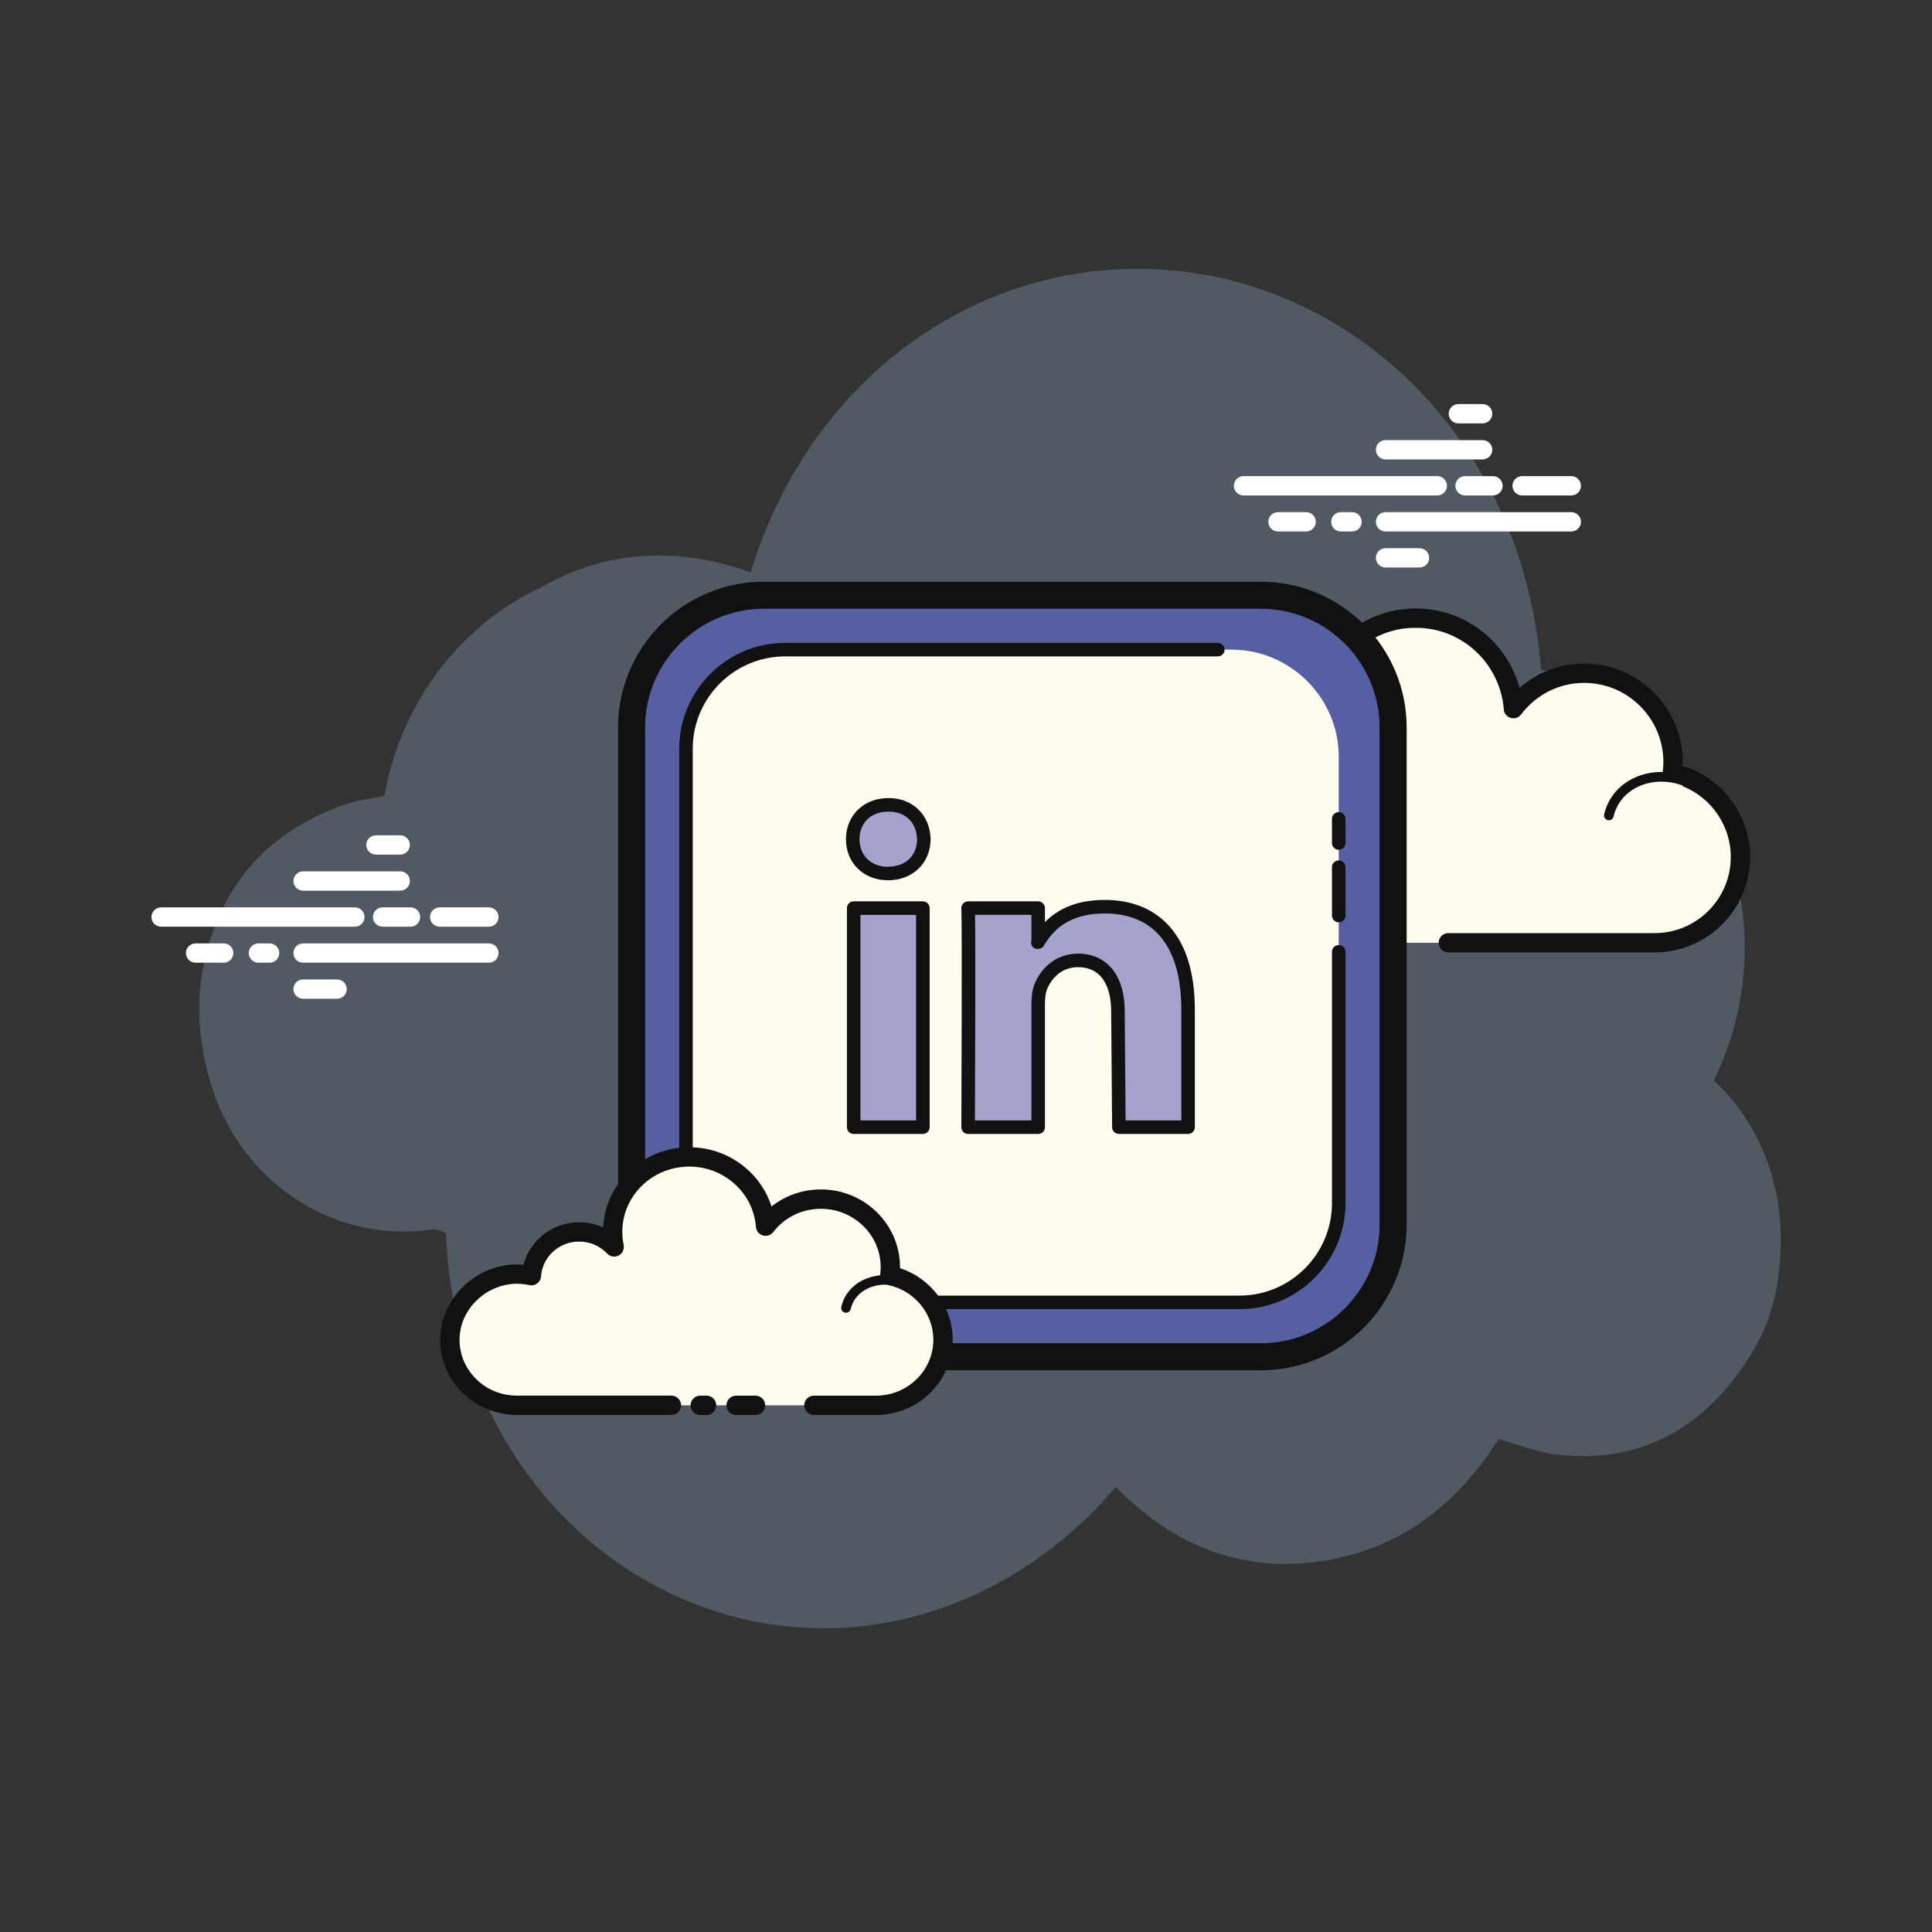 <svg xmlns="http://www.w3.org/2000/svg" xmlns:xlink="http://www.w3.org/1999/xlink" viewBox="0,0,256,256" width="200px" height="200px" fill-rule="nonzero"><rect x="0" y="0" width="256" height="256" fill="#333333" stroke="none"/><g fill="none" fill-rule="nonzero" stroke="none" stroke-width="1" stroke-linecap="butt" stroke-linejoin="miter" stroke-miterlimit="10" stroke-dasharray="" stroke-dashoffset="0" font-family="none" font-weight="none" font-size="none" text-anchor="none" style="mix-blend-mode: normal"><g transform="scale(2.56,2.56)"><path d="M88.704,55.929c0.3,-0.616 0.566,-1.264 0.796,-1.943c2.633,-7.77 -1.349,-17.078 -9.733,-19.325c-0.907,-11.383 -8.907,-19.192 -17.941,-20.525c-10.341,-1.525 -19.815,5.044 -22.966,15.485c-3.799,-1.346 -7.501,-1.182 -10.99,0.857c-1.583,0.732 -3.031,1.812 -4.33,3.233c-1.907,2.086 -3.147,4.719 -3.652,7.495c-0.748,0.118 -1.483,0.236 -2.176,0.484c-4.04,1.449 -6.589,4.431 -7.288,8.923c-0.435,2.797 0.443,5.587 0.933,6.714c1.935,4.455 6.422,6.98 10.981,6.312c0.227,-0.033 0.557,0.069 0.752,0.233c0.241,7.12 3.698,13.417 8.884,17.014c8.321,5.773 19.026,3.994 25.78,-3.92c2.894,2.96 6.338,4.398 10.384,3.876c4.023,-0.519 7.147,-2.739 9.426,-6.349c1.053,0.283 2.051,0.691 3.083,0.804c4.042,0.442 7.324,-1.165 9.732,-4.8c0.922,-1.391 1.793,-3.194 1.793,-6.354c0.002,-3.257 -1.292,-6.224 -3.468,-8.214z" fill-opacity="0.506" fill="#708090"></path><path d="M18.369,47.965h-10.031c-0.276,0 -0.5,-0.224 -0.5,-0.5c0,-0.276 0.224,-0.5 0.5,-0.5h10.03c0.276,0 0.5,0.224 0.5,0.5c0,0.276 -0.223,0.5 -0.499,0.5zM21.249,47.965h-1.446c-0.276,0 -0.5,-0.224 -0.5,-0.5c0,-0.276 0.224,-0.5 0.5,-0.5h1.446c0.276,0 0.5,0.224 0.5,0.5c0,0.276 -0.223,0.5 -0.5,0.5zM25.304,47.965h-2.546c-0.276,0 -0.5,-0.224 -0.5,-0.5c0,-0.276 0.224,-0.5 0.5,-0.5h2.546c0.276,0 0.5,0.224 0.5,0.5c0,0.276 -0.224,0.5 -0.5,0.5zM25.304,49.83h-9.616c-0.276,0 -0.5,-0.224 -0.5,-0.5c0,-0.276 0.224,-0.5 0.5,-0.5h9.616c0.276,0 0.5,0.224 0.5,0.5c0,0.276 -0.224,0.5 -0.5,0.5zM13.956,49.83h-0.58c-0.276,0 -0.5,-0.224 -0.5,-0.5c0,-0.276 0.224,-0.5 0.5,-0.5h0.58c0.276,0 0.5,0.224 0.5,0.5c0,0.276 -0.223,0.5 -0.5,0.5zM11.579,49.83h-1.456c-0.276,0 -0.5,-0.224 -0.5,-0.5c0,-0.276 0.224,-0.5 0.5,-0.5h1.456c0.276,0 0.5,0.224 0.5,0.5c0,0.276 -0.223,0.5 -0.5,0.5zM20.715,46.1h-5.027c-0.276,0 -0.5,-0.224 -0.5,-0.5c0,-0.276 0.224,-0.5 0.5,-0.5h5.027c0.276,0 0.5,0.224 0.5,0.5c0,0.276 -0.223,0.5 -0.5,0.5zM20.715,44.235h-1.257c-0.276,0 -0.5,-0.224 -0.5,-0.5c0,-0.276 0.224,-0.5 0.5,-0.5h1.257c0.276,0 0.5,0.224 0.5,0.5c0,0.276 -0.223,0.5 -0.5,0.5zM17.447,51.695h-1.759c-0.276,0 -0.5,-0.224 -0.5,-0.5c0,-0.276 0.224,-0.5 0.5,-0.5h1.759c0.276,0 0.5,0.224 0.5,0.5c0,0.276 -0.224,0.5 -0.5,0.5zM74.394,25.644h-10.03c-0.276,0 -0.5,-0.224 -0.5,-0.5c0,-0.276 0.224,-0.5 0.5,-0.5h10.03c0.276,0 0.5,0.224 0.5,0.5c0,0.276 -0.223,0.5 -0.5,0.5zM77.276,25.644h-1.446c-0.276,0 -0.5,-0.224 -0.5,-0.5c0,-0.276 0.224,-0.5 0.5,-0.5h1.446c0.276,0 0.5,0.224 0.5,0.5c0,0.276 -0.224,0.5 -0.5,0.5zM81.33,25.644h-2.546c-0.276,0 -0.5,-0.224 -0.5,-0.5c0,-0.276 0.224,-0.5 0.5,-0.5h2.546c0.276,0 0.5,0.224 0.5,0.5c0,0.276 -0.224,0.5 -0.5,0.5zM81.33,27.509h-9.616c-0.276,0 -0.5,-0.224 -0.5,-0.5c0,-0.276 0.224,-0.5 0.5,-0.5h9.616c0.276,0 0.5,0.224 0.5,0.5c0,0.276 -0.224,0.5 -0.5,0.5zM69.982,27.509h-0.58c-0.276,0 -0.5,-0.224 -0.5,-0.5c0,-0.276 0.224,-0.5 0.5,-0.5h0.58c0.276,0 0.5,0.224 0.5,0.5c0,0.276 -0.223,0.5 -0.5,0.5zM67.605,27.509h-1.456c-0.276,0 -0.5,-0.224 -0.5,-0.5c0,-0.276 0.224,-0.5 0.5,-0.5h1.456c0.276,0 0.5,0.224 0.5,0.5c0,0.276 -0.223,0.5 -0.5,0.5zM76.741,23.78h-5.027c-0.276,0 -0.5,-0.224 -0.5,-0.5c0,-0.276 0.224,-0.5 0.5,-0.5h5.027c0.276,0 0.5,0.224 0.5,0.5c0,0.276 -0.224,0.5 -0.5,0.5zM76.741,21.914h-1.257c-0.276,0 -0.5,-0.224 -0.5,-0.5c0,-0.276 0.224,-0.5 0.5,-0.5h1.257c0.276,0 0.5,0.224 0.5,0.5c0,0.276 -0.224,0.5 -0.5,0.5zM73.473,29.374h-1.759c-0.276,0 -0.5,-0.224 -0.5,-0.5c0,-0.276 0.224,-0.5 0.5,-0.5h1.759c0.276,0 0.5,0.224 0.5,0.5c0,0.276 -0.224,0.5 -0.5,0.5z" fill="#ffffff"></path><path d="M74.965,48.798c0,0 10.616,0 10.681,0c2.452,0 4.439,-1.987 4.439,-4.439c0,-2.139 -1.513,-3.924 -3.527,-4.344c0.023,-0.187 0.039,-0.377 0.039,-0.57c0,-2.539 -2.058,-4.598 -4.597,-4.598c-1.499,0 -2.827,0.721 -3.666,1.831c-0.215,-2.826 -2.739,-5.007 -5.693,-4.646c-2.16,0.264 -3.947,1.934 -4.344,4.073c-0.127,0.686 -0.114,1.352 0.013,1.977c-0.579,-0.624 -1.403,-1.016 -2.322,-1.016c-1.68,0 -3.052,1.308 -3.16,2.961c-0.763,-0.169 -1.593,-0.158 -2.467,0.17c-1.671,0.627 -2.861,2.2 -2.93,3.983c-0.099,2.533 1.925,4.617 4.435,4.617c0.191,0 0.861,0 1.015,0h9.218" fill="#fdfcef"></path><path d="M85.646,49.298h-10.681c-0.276,0 -0.5,-0.224 -0.5,-0.5c0,-0.276 0.224,-0.5 0.5,-0.5h10.681c2.172,0 3.939,-1.767 3.939,-3.939c0,-1.855 -1.316,-3.477 -3.129,-3.855c-0.254,-0.053 -0.425,-0.292 -0.394,-0.55c0.021,-0.167 0.035,-0.336 0.035,-0.509c0,-2.259 -1.838,-4.098 -4.098,-4.098c-1.292,0 -2.483,0.595 -3.267,1.633c-0.125,0.167 -0.339,0.24 -0.54,0.178c-0.199,-0.059 -0.342,-0.234 -0.357,-0.442c-0.094,-1.238 -0.7,-2.401 -1.663,-3.19c-0.973,-0.798 -2.207,-1.15 -3.471,-0.997c-1.947,0.238 -3.556,1.747 -3.913,3.668c-0.112,0.601 -0.108,1.201 0.011,1.786c0.045,0.22 -0.062,0.442 -0.261,0.545c-0.198,0.103 -0.443,0.06 -0.595,-0.104c-0.513,-0.552 -1.208,-0.856 -1.956,-0.856c-1.4,0 -2.569,1.095 -2.661,2.494c-0.01,0.146 -0.082,0.28 -0.199,0.367c-0.117,0.087 -0.267,0.118 -0.408,0.088c-0.754,-0.166 -1.468,-0.117 -2.183,0.15c-1.499,0.562 -2.546,1.983 -2.606,3.535c-0.042,1.083 0.347,2.109 1.096,2.889c0.75,0.78 1.758,1.209 2.839,1.209h10.233c0.276,0 0.5,0.224 0.5,0.5c0,0.276 -0.224,0.5 -0.5,0.5h-10.232c-1.355,0 -2.62,-0.539 -3.56,-1.516c-0.939,-0.978 -1.428,-2.263 -1.375,-3.621c0.076,-1.948 1.383,-3.729 3.254,-4.432c0.721,-0.27 1.465,-0.363 2.221,-0.279c0.362,-1.655 1.842,-2.884 3.582,-2.884c0.603,0 1.194,0.151 1.72,0.431c0.004,-0.327 0.036,-0.655 0.097,-0.983c0.436,-2.346 2.399,-4.188 4.775,-4.478c1.536,-0.193 3.039,0.243 4.226,1.216c0.899,0.737 1.543,1.742 1.847,2.851c0.919,-0.808 2.095,-1.256 3.347,-1.256c2.811,0 5.098,2.287 5.098,5.098c0,0.064 -0.001,0.128 -0.004,0.192c2.048,0.628 3.492,2.547 3.492,4.723c-0.001,2.72 -2.217,4.936 -4.94,4.936z" fill="#111111"></path><path d="M72.392,39.019c-1.642,-0.108 -3.055,1.026 -3.157,2.533c-0.013,0.187 -0.004,0.371 0.023,0.55c-0.317,-0.358 -0.786,-0.6 -1.324,-0.636c-0.985,-0.065 -1.836,0.586 -1.959,1.471c-0.179,-0.049 -0.366,-0.082 -0.56,-0.095c-1.437,-0.094 -2.674,0.898 -2.762,2.216" fill="#fdfcef"></path><path d="M62.654,45.309c-0.006,0 -0.012,0 -0.017,0c-0.138,-0.009 -0.242,-0.128 -0.233,-0.266c0.099,-1.453 1.446,-2.543 3.028,-2.449c0.117,0.008 0.235,0.022 0.353,0.044c0.26,-0.878 1.158,-1.492 2.166,-1.42c0.371,0.024 0.728,0.141 1.034,0.332c0,-0.005 0.001,-0.009 0.001,-0.014c0.11,-1.641 1.646,-2.868 3.423,-2.765c0.138,0.009 0.242,0.128 0.233,0.266c-0.009,0.138 -0.125,0.241 -0.266,0.233c-1.513,-0.103 -2.799,0.933 -2.891,2.3c-0.011,0.164 -0.004,0.331 0.021,0.497c0.017,0.109 -0.041,0.217 -0.142,0.264c-0.099,0.047 -0.219,0.023 -0.293,-0.061c-0.284,-0.321 -0.704,-0.522 -1.152,-0.552c-0.852,-0.056 -1.59,0.496 -1.695,1.256c-0.01,0.071 -0.05,0.134 -0.11,0.174c-0.061,0.04 -0.134,0.052 -0.204,0.033c-0.17,-0.046 -0.342,-0.075 -0.51,-0.086c-1.298,-0.083 -2.417,0.805 -2.497,1.983c-0.009,0.13 -0.118,0.231 -0.249,0.231z" fill="#111111"></path><path d="M87.443,40.535c-1.543,-0.727 -3.327,-0.213 -3.985,1.15c-0.082,0.169 -0.142,0.344 -0.182,0.521" fill="#fdfcef"></path><path d="M83.275,42.456c-0.018,0 -0.037,-0.002 -0.056,-0.006c-0.135,-0.031 -0.219,-0.165 -0.188,-0.299c0.045,-0.199 0.113,-0.393 0.201,-0.574c0.716,-1.484 2.655,-2.051 4.317,-1.267c0.125,0.059 0.179,0.208 0.12,0.333c-0.059,0.125 -0.208,0.178 -0.333,0.12c-1.417,-0.668 -3.056,-0.205 -3.654,1.033c-0.072,0.148 -0.127,0.305 -0.164,0.468c-0.025,0.113 -0.128,0.192 -0.243,0.192z" fill="#111111"></path><path d="M65.26,70.226h-25.722c-3.766,0 -6.847,-3.081 -6.847,-6.847v-25.722c0,-3.766 3.081,-6.847 6.847,-6.847h25.722c3.766,0 6.847,3.081 6.847,6.847v25.722c0.001,3.766 -3.081,6.847 -6.847,6.847z" fill="#565fa1"></path><path d="M65.26,70.926h-25.722c-4.162,0 -7.547,-3.386 -7.547,-7.547v-25.722c0,-4.162 3.386,-7.547 7.547,-7.547h25.722c4.162,0 7.548,3.386 7.548,7.547v25.722c0,4.162 -3.386,7.547 -7.548,7.547zM39.538,31.51c-3.39,0 -6.147,2.757 -6.147,6.147v25.722c0,3.39 2.757,6.147 6.147,6.147h25.722c3.39,0 6.147,-2.757 6.147,-6.147v-25.722c0,-3.39 -2.758,-6.147 -6.147,-6.147z" fill="#111111"></path><path d="M63.743,67.411h-22.688c-3.052,0 -5.549,-2.497 -5.549,-5.549v-22.688c0,-3.052 2.497,-5.549 5.549,-5.549h22.688c3.052,0 5.549,2.497 5.549,5.549v22.688c0,3.052 -2.497,5.549 -5.549,5.549z" fill="#fdfcee"></path><path d="M64.158,67.761h-23.518c-3.024,0 -5.484,-2.46 -5.484,-5.484v-23.518c0,-3.024 2.46,-5.484 5.484,-5.484h22.395c0.193,0 0.35,0.157 0.35,0.35c0,0.193 -0.157,0.35 -0.35,0.35h-22.395c-2.638,0 -4.784,2.146 -4.784,4.784v23.517c0,2.638 2.146,4.784 4.784,4.784h23.518c2.638,0 4.784,-2.146 4.784,-4.784v-13.01c0,-0.193 0.157,-0.35 0.35,-0.35c0.193,0 0.35,0.157 0.35,0.35v13.01c0,3.025 -2.46,5.485 -5.484,5.485z" fill="#111111"></path><path d="M69.292,47.74c-0.193,0 -0.35,-0.157 -0.35,-0.35v-2.503c0,-0.193 0.157,-0.35 0.35,-0.35c0.193,0 0.35,0.157 0.35,0.35v2.503c0,0.193 -0.157,0.35 -0.35,0.35zM69.292,43.986c-0.193,0 -0.35,-0.157 -0.35,-0.35v-1.251c0,-0.193 0.157,-0.35 0.35,-0.35c0.193,0 0.35,0.157 0.35,0.35v1.251c0,0.193 -0.157,0.35 -0.35,0.35z" fill="#111111"></path><path d="M61.494,52.268v6.075h-3.581l-0.05,-6.023c0,-1.525 -0.694,-2.609 -2.063,-2.609c-1.045,0 -1.664,0.699 -1.938,1.378c-0.098,0.241 -0.127,0.581 -0.127,0.92v6.334h-3.627c0,0 0.049,-10.276 0,-11.339h3.627v1.75c-0.008,0.013 -0.016,0.027 -0.025,0.04h0.025v-0.04c0.504,-0.842 1.424,-1.822 3.433,-1.822c2.489,-0.005 4.326,1.546 4.326,5.336zM45.988,41.657c-1.12,0 -1.851,0.768 -1.851,1.778c0,0.987 0.709,1.778 1.808,1.778h0.021c1.142,0 1.851,-0.791 1.851,-1.778c-0.024,-1.009 -0.712,-1.778 -1.829,-1.778zM44.187,58.343h3.581v-11.339h-3.581z" fill="#a3a3cd"></path><path d="M61.494,58.693h-3.581c-0.192,0 -0.349,-0.155 -0.35,-0.347l-0.049,-6.023c0,-0.682 -0.167,-2.262 -1.713,-2.262c-1.033,0 -1.473,0.811 -1.613,1.159c-0.068,0.165 -0.102,0.43 -0.102,0.789v6.334c0,0.193 -0.157,0.35 -0.35,0.35h-3.627c-0.093,0 -0.183,-0.037 -0.248,-0.103c-0.066,-0.066 -0.103,-0.156 -0.102,-0.249c0,-0.103 0.048,-10.28 0,-11.322c-0.004,-0.096 0.03,-0.188 0.097,-0.258c0.066,-0.069 0.157,-0.108 0.253,-0.108h3.627c0.193,0 0.35,0.157 0.35,0.35v0.725c0.766,-0.77 1.783,-1.147 3.083,-1.147c0.004,0 0.008,0 0.011,0c1.32,0 2.395,0.404 3.192,1.2c0.977,0.975 1.472,2.485 1.472,4.486v6.075c0.001,0.194 -0.156,0.351 -0.35,0.351zM58.261,57.993h2.884v-5.725c0,-1.809 -0.426,-3.152 -1.267,-3.991c-0.662,-0.661 -1.57,-0.996 -2.698,-0.996c-0.003,0 -0.007,0 -0.01,0c-1.889,0 -2.681,0.912 -3.111,1.616c-0.1,0.255 -0.507,0.304 -0.639,0.068c-0.052,-0.093 -0.068,-0.203 -0.033,-0.299v-1.313h-2.918c0.03,1.875 0,8.947 -0.007,10.639h2.925v-5.984c0,-0.457 0.05,-0.801 0.153,-1.052c0.403,-0.999 1.25,-1.596 2.262,-1.596c1.488,0 2.413,1.134 2.413,2.959zM47.768,58.693h-3.581c-0.193,0 -0.35,-0.157 -0.35,-0.35v-11.339c0,-0.193 0.157,-0.35 0.35,-0.35h3.581c0.193,0 0.35,0.157 0.35,0.35v11.339c0,0.193 -0.157,0.35 -0.35,0.35zM44.537,57.993h2.88v-10.639h-2.88zM45.967,45.563c-1.272,0 -2.18,-0.895 -2.18,-2.128c0,-1.233 0.926,-2.128 2.201,-2.128c1.252,0 2.149,0.872 2.18,2.119c0,1.242 -0.926,2.137 -2.201,2.137zM45.988,42.008c-0.897,0 -1.5,0.574 -1.5,1.428c0,0.841 0.6,1.428 1.458,1.428c0.919,0 1.522,-0.574 1.522,-1.428c-0.022,-0.864 -0.602,-1.428 -1.48,-1.428z" fill="#111111"></path><path d="M42.126,72.739c1.71,0 3.194,0 3.215,0c1.916,0 3.469,-1.52 3.469,-3.396c0,-1.636 -1.182,-3.001 -2.756,-3.323c0.018,-0.143 0.031,-0.288 0.031,-0.436c0,-1.942 -1.609,-3.517 -3.593,-3.517c-1.172,0 -2.209,0.551 -2.865,1.401c-0.168,-2.162 -2.141,-3.83 -4.45,-3.554c-1.688,0.202 -3.084,1.479 -3.395,3.116c-0.1,0.525 -0.089,1.034 0.01,1.512c-0.453,-0.477 -1.097,-0.777 -1.814,-0.777c-1.313,0 -2.385,1.001 -2.47,2.265c-0.596,-0.129 -1.245,-0.121 -1.928,0.13c-1.306,0.48 -2.236,1.683 -2.29,3.047c-0.077,1.937 1.504,3.532 3.467,3.532c0.149,0 0.673,0 0.794,0h7.204M36.245,72.739h0.327" fill="#fdfcef"></path><path d="M45.341,73.239h-3.215c-0.276,0 -0.5,-0.224 -0.5,-0.5c0,-0.276 0.224,-0.5 0.5,-0.5h3.215c1.637,0 2.969,-1.299 2.969,-2.896c0,-1.362 -0.991,-2.554 -2.356,-2.833c-0.256,-0.052 -0.429,-0.293 -0.396,-0.552c0.016,-0.123 0.026,-0.247 0.026,-0.374c0,-1.664 -1.387,-3.017 -3.093,-3.017c-0.978,0 -1.877,0.439 -2.47,1.206c-0.126,0.163 -0.34,0.232 -0.539,0.173c-0.198,-0.059 -0.339,-0.234 -0.355,-0.44c-0.071,-0.913 -0.507,-1.741 -1.227,-2.332c-0.743,-0.609 -1.687,-0.882 -2.665,-0.764c-1.475,0.176 -2.694,1.292 -2.963,2.712c-0.084,0.443 -0.082,0.886 0.008,1.318c0.045,0.219 -0.06,0.441 -0.258,0.545c-0.197,0.103 -0.44,0.063 -0.594,-0.1c-0.38,-0.4 -0.896,-0.621 -1.452,-0.621c-1.038,0 -1.903,0.79 -1.971,1.799c-0.01,0.145 -0.082,0.278 -0.198,0.366c-0.116,0.088 -0.263,0.12 -0.407,0.089c-0.569,-0.123 -1.109,-0.087 -1.649,0.11c-1.128,0.415 -1.917,1.459 -1.963,2.598c-0.031,0.782 0.253,1.526 0.8,2.095c0.568,0.591 1.337,0.916 2.167,0.916h7.998c0.276,0 0.5,0.224 0.5,0.5c0,0.276 -0.224,0.5 -0.5,0.5h-7.998c-1.088,0 -2.141,-0.446 -2.888,-1.223c-0.737,-0.767 -1.12,-1.771 -1.078,-2.828c0.062,-1.539 1.114,-2.944 2.618,-3.497c0.549,-0.201 1.117,-0.276 1.688,-0.228c0.332,-1.268 1.507,-2.198 2.882,-2.198c0.431,0 0.854,0.094 1.241,0.269c0.011,-0.199 0.035,-0.398 0.073,-0.597c0.35,-1.844 1.924,-3.291 3.827,-3.519c1.245,-0.149 2.462,0.2 3.417,0.983c0.668,0.548 1.147,1.255 1.399,2.048c0.717,-0.568 1.61,-0.882 2.557,-0.882c2.257,0 4.093,1.802 4.093,4.017c0,0.02 0,0.04 0,0.06c1.604,0.52 2.727,2.012 2.727,3.7c-0.001,2.149 -1.781,3.897 -3.97,3.897zM36.571,73.239h-0.327c-0.276,0 -0.5,-0.224 -0.5,-0.5c0,-0.276 0.224,-0.5 0.5,-0.5h0.327c0.276,0 0.5,0.224 0.5,0.5c0,0.276 -0.223,0.5 -0.5,0.5z" fill="#111111"></path><path d="M43.79,67.947c-0.018,0 -0.036,-0.002 -0.055,-0.006c-0.135,-0.03 -0.219,-0.164 -0.189,-0.299c0.034,-0.152 0.086,-0.3 0.156,-0.44c0.554,-1.123 2.084,-1.538 3.41,-0.925c0.125,0.058 0.18,0.207 0.122,0.332c-0.058,0.126 -0.207,0.179 -0.332,0.122c-1.081,-0.499 -2.316,-0.189 -2.752,0.692c-0.051,0.104 -0.09,0.214 -0.116,0.328c-0.026,0.116 -0.129,0.196 -0.244,0.196zM39.106,73.239h-1.006c-0.276,0 -0.5,-0.224 -0.5,-0.5c0,-0.276 0.224,-0.5 0.5,-0.5h1.005c0.276,0 0.5,0.224 0.5,0.5c0,0.276 -0.223,0.5 -0.499,0.5z" fill="#111111"></path></g></g></svg>